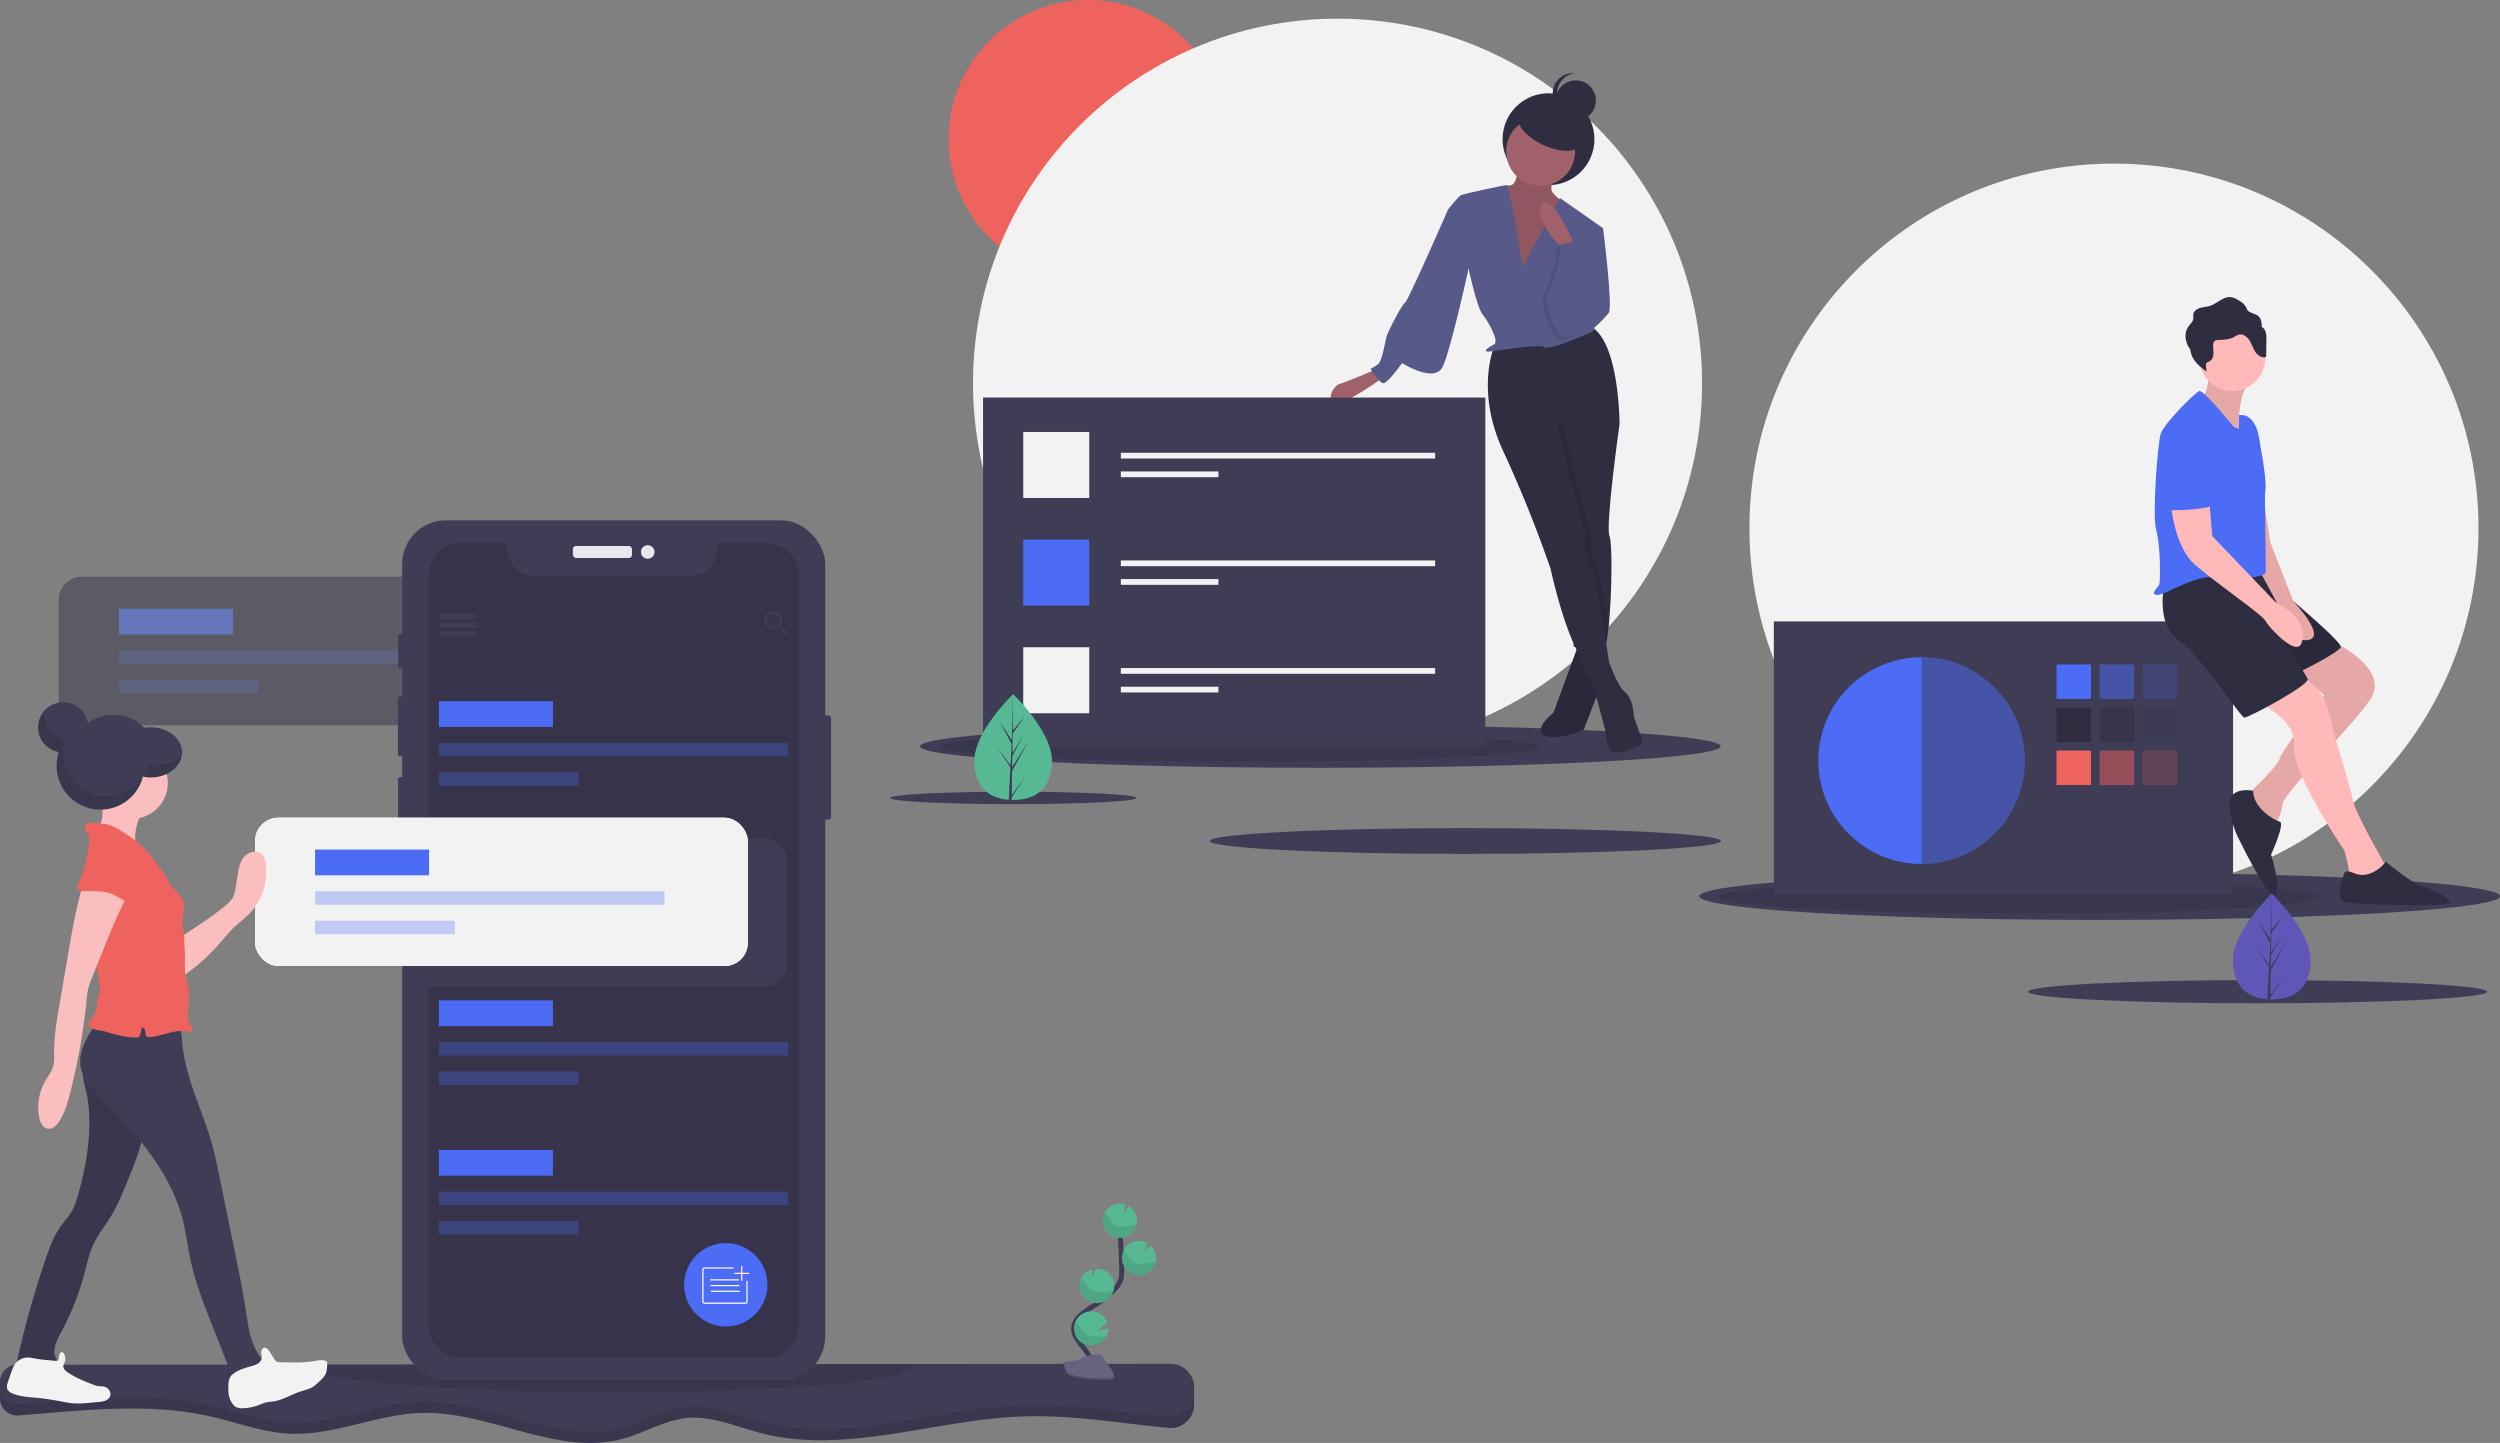 <svg xmlns="http://www.w3.org/2000/svg" width="2039.208" height="1176.975" viewBox="0 0 2039.208 1176.975">
  <rect x="0" y="0" width="2039.208" height="1176.975" fill="#808080" stroke="none"/>
  <g id="Groupe_4" data-name="Groupe 4" transform="translate(-117 -246.027)">
    <g id="Groupe_3" data-name="Groupe 3" transform="translate(58 369)">
      <g id="undraw_creative_team_r90h" transform="translate(785 -122.973)">
        <circle id="Ellipse_1" data-name="Ellipse 1" cx="297.337" cy="297.337" r="297.337" transform="translate(700.974 133.45)" fill="#f2f2f2"/>
        <path id="Tracé_190" data-name="Tracé 190" d="M113.55,0A113.55,113.55,0,1,1,0,113.55,113.55,113.55,0,0,1,113.55,0Z" transform="translate(47.768 0)" fill="#ee635d"/>
        <circle id="Ellipse_3" data-name="Ellipse 3" cx="297.337" cy="297.337" r="297.337" transform="translate(67.669 15.218)" fill="#f2f2f2"/>
        <ellipse id="Ellipse_4" data-name="Ellipse 4" cx="326.603" cy="17.559" rx="326.603" ry="17.559" transform="translate(24.356 591.163)" fill="#3f3d56"/>
        <ellipse id="Ellipse_5" data-name="Ellipse 5" cx="244.66" cy="12.11" rx="244.66" ry="12.11" transform="translate(40.745 597.218)" opacity="0.1"/>
        <ellipse id="Ellipse_6" data-name="Ellipse 6" cx="326.603" cy="19.315" rx="326.603" ry="19.315" transform="translate(660.002 711.737)" fill="#3f3d56"/>
        <ellipse id="Ellipse_7" data-name="Ellipse 7" cx="244.66" cy="13.321" rx="244.66" ry="13.321" transform="translate(676.391 718.397)" opacity="0.1"/>
        <ellipse id="Ellipse_8" data-name="Ellipse 8" cx="208.421" cy="10.536" rx="208.421" ry="10.536" transform="translate(260.884 675.448)" fill="#3f3d56"/>
        <ellipse id="Ellipse_9" data-name="Ellipse 9" cx="100.56" cy="5.083" rx="100.56" ry="5.083" transform="translate(0 645.781)" fill="#3f3d56"/>
        <ellipse id="Ellipse_10" data-name="Ellipse 10" cx="187.158" cy="9.461" rx="187.158" ry="9.461" transform="translate(928.357 799.438)" fill="#3f3d56"/>
        <rect id="Rectangle_1" data-name="Rectangle 1" width="374.598" height="222.418" transform="translate(720.875 506.878)" fill="#3f3d56"/>
        <circle id="Ellipse_11" data-name="Ellipse 11" cx="84.285" cy="84.285" r="84.285" transform="translate(757.164 536.144)" fill="#4c6cf6"/>
        <rect id="Rectangle_2" data-name="Rectangle 2" width="28.095" height="28.095" transform="translate(951.487 541.997)" fill="#4c6cf6"/>
        <rect id="Rectangle_3" data-name="Rectangle 3" width="28.095" height="28.095" transform="translate(986.605 541.997)" fill="#4c6cf6" opacity="0.5"/>
        <rect id="Rectangle_4" data-name="Rectangle 4" width="28.095" height="28.095" transform="translate(1021.724 541.997)" fill="#4c6cf6" opacity="0.2"/>
        <rect id="Rectangle_5" data-name="Rectangle 5" width="28.095" height="28.095" transform="translate(951.487 577.116)" fill="#2f2e41"/>
        <rect id="Rectangle_6" data-name="Rectangle 6" width="28.095" height="28.095" transform="translate(986.605 577.116)" fill="#2f2e41" opacity="0.5"/>
        <rect id="Rectangle_7" data-name="Rectangle 7" width="28.095" height="28.095" transform="translate(1021.724 577.116)" fill="#2f2e41" opacity="0.2"/>
        <rect id="Rectangle_8" data-name="Rectangle 8" width="28.095" height="28.095" transform="translate(951.487 612.234)" fill="#ee635d"/>
        <path id="Tracé_191" data-name="Tracé 191" d="M0,0H28.095V28.095H0Z" transform="translate(986.605 612.234)" fill="#ee635d" opacity="0.5"/>
        <path id="Tracé_192" data-name="Tracé 192" d="M0,0H28.095V28.095H0Z" transform="translate(1021.724 612.234)" fill="#ee635d" opacity="0.2"/>
        <path id="Tracé_1" data-name="Tracé 1" d="M757.9,558.459V727.028c46.549,0,86.626-37.736,86.626-84.285S804.452,558.459,757.9,558.459Z" transform="translate(83.545 -22.315)" fill="#3f3d56" opacity="0.5"/>
        <path id="Tracé_2" data-name="Tracé 2" d="M1053.494,546.959s49.166,22.242,31.607,48-70.237,74.92-71.408,85.455-8.194,19.9-8.194,19.9-23.412-24.583-21.071-26.924,25.754-24.583,26.924-30.436,36.289-51.507,36.289-51.507l-31.607-28.095Z" transform="translate(122.167 -24.277)" fill="#ffb9b9"/>
        <path id="Tracé_3" data-name="Tracé 3" d="M1053.494,546.959s49.166,22.242,31.607,48-70.237,74.92-71.408,85.455-8.194,19.9-8.194,19.9-23.412-24.583-21.071-26.924,25.754-24.583,26.924-30.436,36.289-51.507,36.289-51.507l-31.607-28.095Z" transform="translate(122.167 -24.277)" opacity="0.1"/>
        <path id="Tracé_4" data-name="Tracé 4" d="M990.4,591.518s33.948,14.047,31.607,36.289,40.972,85.455,40.972,85.455,4.682,15.218,3.512,19.9,30.436,3.512,30.436,3.512V726.14s-24.583-42.142-26.924-53.849-16.389-57.36-16.389-57.36-4.682-40.972-28.095-40.972A43.9,43.9,0,0,0,990.4,591.519Z" transform="translate(123.214 -19.671)" fill="#ffb9b9"/>
        <path id="Tracé_5" data-name="Tracé 5" d="M995.039,498.459s70.237,57.36,67.9,62.043-36.289,22.242-42.142,23.412-47.267-85.455-47.267-85.455Z" transform="translate(120.335 -32.552)" fill="#2f2e41"/>
        <path id="Tracé_6" data-name="Tracé 6" d="M995.039,498.459s70.237,57.36,67.9,62.043-36.289,22.242-42.142,23.412-47.267-85.455-47.267-85.455Z" transform="translate(120.335 -32.552)" opacity="0.1"/>
        <path id="Tracé_7" data-name="Tracé 7" d="M927.091,510.355s-7.024,31.607,11.706,44.484,50.337,63.213,53.849,63.213,53.849-26.924,51.507-31.607-28.095-45.654-28.095-45.654l-8.194-43.313S936.456,495.137,927.091,510.355Z" transform="translate(112.192 -32.742)" fill="#2f2e41"/>
        <path id="Tracé_8" data-name="Tracé 8" d="M991.9,420.459l10.536,67.9,18.73,48s28.095,29.265,11.706,31.607-25.754-31.607-25.754-31.607L991.9,508.256Z" transform="translate(123.47 -45.861)" fill="#ffb9b9"/>
        <path id="Tracé_9" data-name="Tracé 9" d="M991.9,420.459l10.536,67.9,18.73,48s28.095,29.265,11.706,31.607-25.754-31.607-25.754-31.607L991.9,508.256Z" transform="translate(123.47 -45.861)" opacity="0.1"/>
        <path id="Tracé_10" data-name="Tracé 10" d="M959.755,355.959s0,24.583-8.194,26.924,32.777,33.948,32.777,33.948-4.682-40.972,11.706-51.507Z" transform="translate(116.402 -56.866)" fill="#ffb9b9"/>
        <path id="Tracé_11" data-name="Tracé 11" d="M959.755,355.959s0,24.583-8.194,26.924,32.777,33.948,32.777,33.948-4.682-40.972,11.706-51.507Z" transform="translate(116.402 -56.866)" opacity="0.1"/>
        <circle id="Ellipse_12" data-name="Ellipse 12" cx="26.924" cy="26.924" r="26.924" transform="translate(1067.963 265.145)" fill="#ffb9b9"/>
        <path id="Tracé_12" data-name="Tracé 12" d="M984.895,402.229s-24.583-30.436-28.095-29.266-29.266,26.924-31.607,35.119-7.024,66.725-3.512,78.432,3.512,42.142,2.341,44.484-8.194,8.194-1.171,8.194,31.607-17.559,48-14.047,38.63-1.171,39.8-3.512-1.171-63.213,0-67.9-2.341-28.095-3.512-32.777-1.171-23.412-12.877-28.095l-4.992-.493-.28,11.579Z" transform="translate(111.163 -53.97)" fill="#4c6cf6"/>
        <path id="Tracé_13" data-name="Tracé 13" d="M931.4,449.959s2.341,36.289,19.9,51.507,55.019,40.972,57.36,45.654,24.583,29.266,29.266,18.73a17.516,17.516,0,0,0,.939-10.38,25.816,25.816,0,0,0-11.593-16.872l-10.417-6.7-51.507-53.849-2.341-28.095Z" transform="translate(113.148 -40.828)" fill="#ffb9b9"/>
        <path id="Tracé_14" data-name="Tracé 14" d="M991.739,651.533s-13.462-2.927-18.145,5.268,4.682,30.436,4.682,30.436,26.924,56.19,31.607,49.166-3.512-32.777-3.512-32.777,11.706-25.754,7.024-26.924S991.739,665.581,991.739,651.533Z" transform="translate(120.123 -6.522)" fill="#2f2e41"/>
        <path id="Tracé_15" data-name="Tracé 15" d="M1061.168,710.324s-7.024-3.512-8.194,0-8.194,21.071,0,23.412,88.967,4.682,86.626,0-15.218-10.536-23.412-12.877-29.266-19.9-29.266-19.9S1075.216,716.177,1061.168,710.324Z" transform="translate(133.222 1.998)" fill="#2f2e41"/>
        <path id="Tracé_16" data-name="Tracé 16" d="M1007.09,335.842a7.21,7.21,0,0,0-3.127-4.082,16.545,16.545,0,0,0-.66-5.387c-1.72-5.086-5.8-4.794-9.641-7.043-1.668-.976-1.565-1.838-2.434-3.44a12.768,12.768,0,0,0-4.919-5.02c-2.467-1.572-5.071-3.19-7.989-3.389-6.133-.418-10.835,5.35-16.7,7.2-2.584.816-5.36.85-7.957,1.621s-5.189,2.613-5.576,5.3c-.179,1.238.137,2.508-.045,3.746-.36,2.46-2.519,4.183-3.963,6.206-3.195,4.474-2.829,10.8-.274,15.663a22.015,22.015,0,0,0,1.842,2.883,17.735,17.735,0,0,0,1.945,6.586c2.555,4.868,6.951,8.506,11.544,11.528a27.259,27.259,0,0,1-.681-4.916,3.392,3.392,0,0,1,.209-1.629c.511-1.069,1.863-1.353,2.893-1.939,2.134-1.213,2.971-3.9,3.033-6.351s-.458-4.912-.2-7.353a4.019,4.019,0,0,1,1.376-2.956,4.752,4.752,0,0,1,2.593-.618c4.373-.178,8.942-.259,12.8-2.327a18.969,18.969,0,0,1,3.984-2.015c3.278-.855,6.628,1.443,8.517,4.255s2.831,6.158,4.574,9.063,4.754,5.5,8.124,5.151a1.349,1.349,0,0,0,1.006-.448,1.508,1.508,0,0,0,.185-.857l.188-12.882a19.473,19.473,0,0,0-.65-6.548Z" transform="translate(114.92 -65.141)" fill="#2f2e41"/>
        <path id="Tracé_17" data-name="Tracé 17" d="M943.194,398.959s25.754,11.706,24.583,36.289,7.024,26.924-12.877,29.266-24.583,0-25.754,2.341-8.194-53.848-3.512-59.7S943.194,398.959,943.194,398.959Z" transform="translate(111.892 -49.529)" fill="#4c6cf6"/>
        <circle id="Ellipse_13" data-name="Ellipse 13" cx="37.46" cy="37.46" r="37.46" transform="translate(499.627 76.09)" fill="#2f2e41"/>
        <path id="Tracé_18" data-name="Tracé 18" d="M523.989,547.959l-21.071,57.36s-17.559,14.047-7.024,18.73,31.607-4.682,31.607-4.682l16.389-42.142-2.341-29.266Z" transform="translate(38.267 -24.107)" fill="#2f2e41"/>
        <path id="Tracé_19" data-name="Tracé 19" d="M523.989,547.959l-21.071,57.36s-17.559,14.047-7.024,18.73,31.607-4.682,31.607-4.682l16.389-42.142-2.341-29.266Z" transform="translate(38.267 -24.107)" opacity="0.1"/>
        <path id="Tracé_20" data-name="Tracé 20" d="M522.062,257.459l17.559,2.341s8.194,64.384,4.682,69.067-21.071,23.412-28.095,18.73S522.062,257.459,522.062,257.459Z" transform="translate(41.95 -73.672)" fill="#575a89"/>
        <path id="Tracé_21" data-name="Tracé 21" d="M382.73,357.959s-24.583,10.536-29.266,11.706-11.706,12.877-3.512,15.218,39.8-21.071,39.8-21.071Z" transform="translate(13.297 -56.525)" fill="#a0616a"/>
        <path id="Tracé_22" data-name="Tracé 22" d="M526.4,569.111l12.877,48s1.171,17.559,7.024,18.73,23.412-5.853,23.412-8.194-7.024-21.071-7.024-21.071,0-14.047-7.024-19.9-13.352-25.461-13.352-25.461Z" transform="translate(44.047 -21.846)" fill="#2f2e41"/>
        <path id="Tracé_23" data-name="Tracé 23" d="M547.74,489.827c2.365,5.514,2.072,45.514-.515,72.134-1.253,12.935-3.044,22.71-5.338,23.857l-16.775-4.191-6.637-1.662L518.3,565.4l-.995-80.258L497.4,402.03V380.959l50.337,4.682,7.984,12.537.211.339S544.228,481.632,547.74,489.827Z" transform="translate(39.099 -52.6)" fill="#2f2e41"/>
        <path id="Tracé_24" data-name="Tracé 24" d="M537.2,515.58c2.505,3.758,6.684,26.257,10.021,46.38-1.253,12.935-3.044,22.71-5.338,23.857l-16.775-4.191c-.257-.538-.515-1.1-.784-1.662-2.142-4.5-4.156-9.459-6.029-14.563l-.995-80.258L497.4,402.03V380.959l50.337,4.682,7.984,12.537-46.614-3.172,10.536,45.654,12.877,48S532.522,508.557,537.2,515.58Z" transform="translate(39.099 -52.6)" opacity="0.1"/>
        <path id="Tracé_25" data-name="Tracé 25" d="M461.216,343.177s-16.389,36.289,7.024,86.626a1023.236,1023.236,0,0,1,38.63,95.991s8.194,38.63,19.9,63.213,9.365,25.754,9.365,25.754l18.73-10.536s-10.535-72.578-15.218-79.6-4.682-26.924-4.682-26.924l-12.877-48-10.536-45.654,51.507,3.512s0-66.725-23.412-79.6Z" transform="translate(31.973 -61.643)" fill="#2f2e41"/>
        <path id="Tracé_26" data-name="Tracé 26" d="M480.868,212.459s0,18.73-5.853,19.9-17.559,1.171-21.071,7.024S480.868,322.5,480.868,322.5l31.607-19.9,10.536-52.678s-15.218-9.365-15.218-14.047V214.8Z" transform="translate(31.636 -81.35)" fill="#a0616a"/>
        <path id="Tracé_27" data-name="Tracé 27" d="M480.868,212.459s0,18.73-5.853,19.9-17.559,1.171-21.071,7.024S480.868,322.5,480.868,322.5l31.607-19.9,10.536-52.678s-15.218-9.365-15.218-14.047V214.8Z" transform="translate(31.636 -81.35)" opacity="0.1"/>
        <circle id="Ellipse_14" data-name="Ellipse 14" cx="28.095" cy="28.095" r="28.095" transform="translate(502.554 95.406)" fill="#a0616a"/>
        <path id="Tracé_28" data-name="Tracé 28" d="M488.775,296.184S478.24,229.459,475.9,229.459s-35.119,7.024-37.46,8.194S427.9,249.36,427.9,249.36l16.389,46.825s7.024,32.777,11.706,38.63,14.047,22.242,9.365,24.583-9.365,5.853-4.682,5.853,43.313-7.024,45.654-3.512,40.972-12.877,40.972-14.047-4.682-56.19-4.682-56.19l11.706-26.924-35.119-24.583Z" transform="translate(27.241 -78.449)" fill="#575a89"/>
        <path id="Tracé_29" data-name="Tracé 29" d="M448.823,241.459l-11.706,5.853S404.339,322.232,402,323.4,387.951,346.815,386.78,351.5s-3.512,19.9-7.024,22.242a60.786,60.786,0,0,1-5.853,3.512s7.024,11.706,10.536,11.706,15.218-16.389,15.218-16.389,25.754,16.389,32.777,3.512,24.583-94.82,24.583-94.82Z" transform="translate(18.027 -76.402)" fill="#575a89"/>
        <path id="Tracé_30" data-name="Tracé 30" d="M520.563,277.134s-16.389-39.8-25.754-35.119,7.024,32.777,17.559,37.46Z" transform="translate(38.181 -76.372)" fill="#a0616a"/>
        <path id="Tracé_31" data-name="Tracé 31" d="M503.843,273.5l16.424-3.713,3.476,17.76s15.218,26.924,11.706,38.63-24.583,30.436-31.607,19.9-12.877-26.924-8.194-36.289S507.354,278.183,503.843,273.5Z" transform="translate(38.513 -71.568)" opacity="0.1"/>
        <path id="Tracé_32" data-name="Tracé 32" d="M506.843,271.5l16.424-3.713,3.476,17.76s15.218,26.924,11.706,38.63-24.583,30.436-31.607,19.9-12.877-26.924-8.194-36.289S510.354,276.183,506.843,271.5Z" transform="translate(39.024 -71.91)" fill="#575a89"/>
        <ellipse id="Ellipse_15" data-name="Ellipse 15" cx="13.462" cy="28.095" rx="13.462" ry="28.095" transform="translate(507.106 106.213) rotate(-64.899)" fill="#2f2e41"/>
        <circle id="Ellipse_16" data-name="Ellipse 16" cx="16.389" cy="16.389" r="16.389" transform="translate(542.94 65.555)" fill="#2f2e41"/>
        <path id="Tracé_33" data-name="Tracé 33" d="M504.419,167.848a16.388,16.388,0,0,1,14.63-16.292,16.389,16.389,0,1,0,0,32.583,16.388,16.388,0,0,1-14.633-16.292Z" transform="translate(39.692 -91.758)" fill="#2f2e41"/>
        <rect id="Rectangle_11" data-name="Rectangle 11" width="409.717" height="284.461" transform="translate(75.863 324.262)" fill="#3f3d56"/>
        <rect id="Rectangle_12" data-name="Rectangle 12" width="53.849" height="53.849" transform="translate(108.64 352.357)" fill="#f2f2f2"/>
        <rect id="Rectangle_13" data-name="Rectangle 13" width="53.849" height="53.849" transform="translate(108.64 440.153)" fill="#4c6cf6"/>
        <rect id="Rectangle_14" data-name="Rectangle 14" width="53.849" height="53.849" transform="translate(108.64 527.95)" fill="#f2f2f2"/>
        <rect id="Rectangle_15" data-name="Rectangle 15" width="256.366" height="4.682" transform="translate(188.243 369.331)" fill="#f2f2f2"/>
        <rect id="Rectangle_16" data-name="Rectangle 16" width="79.602" height="4.682" transform="translate(188.243 384.549)" fill="#f2f2f2"/>
        <rect id="Rectangle_17" data-name="Rectangle 17" width="256.366" height="4.682" transform="translate(188.243 457.127)" fill="#f2f2f2"/>
        <rect id="Rectangle_18" data-name="Rectangle 18" width="79.602" height="4.682" transform="translate(188.243 472.345)" fill="#f2f2f2"/>
        <rect id="Rectangle_19" data-name="Rectangle 19" width="256.366" height="4.682" transform="translate(188.243 544.924)" fill="#f2f2f2"/>
        <rect id="Rectangle_20" data-name="Rectangle 20" width="79.602" height="4.682" transform="translate(188.243 560.142)" fill="#f2f2f2"/>
        <path id="Tracé_34" data-name="Tracé 34" d="M1038.126,777.283c0,23.83-14.164,32.149-31.64,32.149-.4,0-.81-.006-1.211-.015-.81-.017-1.613-.055-2.405-.11-15.772-1.115-28.023-9.863-28.023-32.024,0-22.93,29.3-51.867,31.509-54.013l0,0c.084-.084.128-.125.128-.125S1038.126,753.456,1038.126,777.283Z" transform="translate(120.56 5.783)" fill="#5e57b8"/>
        <path id="Tracé_35" data-name="Tracé 35" d="M1002.743,805.786l11.573-16.168-11.6,17.944-.029,1.855c-.81-.017-1.613-.055-2.405-.111l1.246-23.838-.009-.186.02-.032.119-2.254-11.631-17.988,11.666,16.3.029.478.941-18.011-9.956-18.588,10.079,15.428.981-37.345,0-.128v.125l-.163,29.447,9.913-11.675-9.953,14.211-.262,16.127,9.257-15.478-9.3,17.851-.146,8.966,13.433-21.544-13.486,24.671Z" transform="translate(123.15 5.783)" fill="#3f3d56"/>
        <path id="Tracé_36" data-name="Tracé 36" d="M161.126,638.283c0,23.83-14.164,32.149-31.64,32.149-.4,0-.81-.006-1.211-.015-.81-.017-1.613-.055-2.405-.111-15.772-1.115-28.023-9.863-28.023-32.024,0-22.93,29.3-51.867,31.509-54.013l0,0c.084-.084.128-.125.128-.125S161.126,614.456,161.126,638.283Z" transform="translate(-29.073 -17.933)" fill="#57b894"/>
        <path id="Tracé_37" data-name="Tracé 37" d="M125.743,666.786l11.573-16.168-11.6,17.944-.029,1.855c-.81-.017-1.613-.055-2.405-.111l1.246-23.838-.009-.186.02-.032.119-2.254-11.631-17.988,11.666,16.3.029.478.941-18.011-9.956-18.588,10.079,15.428.981-37.344,0-.128v.125l-.163,29.447,9.913-11.675-9.953,14.211-.262,16.127L135.56,616.9l-9.3,17.851-.146,8.966,13.433-21.544-13.486,24.671Z" transform="translate(-26.483 -17.933)" fill="#3f3d56"/>
      </g>
      <g id="undraw_note_list_etto" transform="translate(59 249)">
        <path id="Tracé_72" data-name="Tracé 72" d="M1087,816.24v5a19.11,19.11,0,0,1-20.91,19c-39.15-3.72-78.12-10.64-117.4-9.43-72.42,2.21-145.44,31.83-215.54,13.53-19.77-5.16-39.32-14.13-59.66-12.2-18.25,1.73-34.49,12.05-52.17,16.89C567.55,863.79,512.8,826.49,457.06,828c-36.74,1-71.92,18.89-108.62,16.9-21.27-1.14-41.53-8.92-62.28-13.71-51.66-11.94-104.86-5.27-158.09-1.13A14,14,0,0,1,113,816.13v-4.28a14,14,0,0,1,14-14l940.92-.76A19.11,19.11,0,0,1,1087,816.24Z" transform="translate(-113 -47.49)" fill="#3f3d56"/>
        <path id="Tracé_73" data-name="Tracé 73" d="M1087,816.24v5a19.11,19.11,0,0,1-20.91,19c-39.15-3.72-78.12-10.64-117.4-9.43-72.42,2.21-145.44,31.83-215.54,13.53-19.77-5.16-39.32-14.13-59.66-12.2-18.25,1.73-34.49,12.05-52.17,16.89C567.55,863.79,512.8,826.49,457.06,828c-36.74,1-71.92,18.89-108.62,16.9-21.27-1.14-41.53-8.92-62.28-13.71-51.66-11.94-104.86-5.27-158.09-1.13A14,14,0,0,1,113,816.13v-4.28a14,14,0,0,1,14-14l940.92-.76A19.11,19.11,0,0,1,1087,816.24Z" transform="translate(-113 -47.49)" opacity="0.1"/>
        <path id="Tracé_74" data-name="Tracé 74" d="M1087,807.1v5a20.409,20.409,0,0,1-.11,2.08,19.11,19.11,0,0,1-20.8,17c-39.15-3.73-78.12-10.65-117.4-9.44-72.42,2.22-145.44,31.84-215.54,13.53-19.77-5.16-39.32-14.13-59.66-12.2-18.25,1.73-34.49,12.05-52.17,16.9-53.77,14.72-108.52-22.58-164.26-21.08-36.74,1-71.92,18.89-108.62,16.91-21.27-1.15-41.53-8.92-62.28-13.72-51.65-11.93-104.86-5.26-158.09-1.12a14,14,0,0,1-14.86-11.5A13.7,13.7,0,0,1,113,807v-4.28a14,14,0,0,1,14-14l235.83-.19,481.81-.4,223.28-.18A19.11,19.11,0,0,1,1087,807.1Z" transform="translate(-113 -47.49)" fill="#3f3d56"/>
        <path id="Tracé_75" data-name="Tracé 75" d="M856.59,791c0,2.21-4.36,4.33-12.4,6.32C812,805.27,721,811,613.59,811c-105.67,0-195.58-5.55-229-13.31-9-2.09-14-4.34-14-6.69,0-.82.6-1.63,1.78-2.43l481.81-.4C855.77,789.1,856.59,790,856.59,791Z" transform="translate(-113 -47.49)" opacity="0.1"/>
        <g id="Groupe_2" data-name="Groupe 2" opacity="0.5">
          <rect id="Rectangle_84" data-name="Rectangle 84" width="402" height="121" rx="19.03" transform="translate(48 98.51)" fill="#36334a"/>
          <rect id="Rectangle_85" data-name="Rectangle 85" width="93" height="21" transform="translate(97 124.51)" fill="#36334a"/>
          <rect id="Rectangle_86" data-name="Rectangle 86" width="285" height="11" transform="translate(97 158.51)" fill="#36334a"/>
          <rect id="Rectangle_87" data-name="Rectangle 87" width="114" height="11" transform="translate(97 182.51)" fill="#36334a"/>
          <rect id="Rectangle_88" data-name="Rectangle 88" width="402" height="121" rx="19.03" transform="translate(48 98.51)" fill="#36334a"/>
          <rect id="Rectangle_89" data-name="Rectangle 89" width="93" height="21" transform="translate(97 124.51)" fill="#4c6cf6"/>
          <rect id="Rectangle_90" data-name="Rectangle 90" width="285" height="11" transform="translate(97 158.51)" fill="#4c6cf6" opacity="0.3"/>
          <rect id="Rectangle_91" data-name="Rectangle 91" width="114" height="11" transform="translate(97 182.51)" fill="#4c6cf6" opacity="0.3"/>
        </g>
        <rect id="Rectangle_92" data-name="Rectangle 92" width="10.31" height="85.02" rx="2.29" transform="translate(667.58 211.54)" fill="#3f3d56"/>
        <rect id="Rectangle_93" data-name="Rectangle 93" width="5.79" height="27.99" rx="1.5" transform="translate(324.76 144.93)" fill="#3f3d56"/>
        <rect id="Rectangle_94" data-name="Rectangle 94" width="6.52" height="48.72" rx="1.69" transform="translate(324.55 196.17)" fill="#3f3d56"/>
        <rect id="Rectangle_95" data-name="Rectangle 95" width="6.21" height="49.14" rx="1.61" transform="translate(324.65 261.94)" fill="#3f3d56"/>
        <rect id="Rectangle_96" data-name="Rectangle 96" width="345.1" height="701.37" rx="35.69" transform="translate(328.04 52.43)" fill="#3f3d56"/>
        <rect id="Rectangle_97" data-name="Rectangle 97" width="48.19" height="9.79" rx="2.54" transform="translate(467.3 73.38)" fill="#e6e8ec"/>
        <circle id="Ellipse_59" data-name="Ellipse 59" cx="5.55" cy="5.55" r="5.55" transform="translate(522.78 72.72)" fill="#e6e8ec"/>
        <path id="Tracé_76" data-name="Tracé 76" d="M764.83,145.6v610A27.41,27.41,0,0,1,737.42,783H489.76a27.41,27.41,0,0,1-27.41-27.4v-610a27.41,27.41,0,0,1,27.41-27.41h37.06V123a22.58,22.58,0,0,0,22.57,22.57h126A22.57,22.57,0,0,0,697.91,123v-4.76h39.51a27.41,27.41,0,0,1,27.41,27.36Z" transform="translate(-113 -47.49)" fill="#36334a"/>
        <rect id="Rectangle_98" data-name="Rectangle 98" width="31" height="4" transform="translate(358 129)" fill="#3f3d56"/>
        <rect id="Rectangle_99" data-name="Rectangle 99" width="31" height="4" transform="translate(358 136)" fill="#3f3d56"/>
        <rect id="Rectangle_100" data-name="Rectangle 100" width="31" height="4" transform="translate(358 143)" fill="#3f3d56"/>
        <rect id="Rectangle_101" data-name="Rectangle 101" width="31" height="4" transform="translate(358 129)" fill="#3f3d56"/>
        <rect id="Rectangle_102" data-name="Rectangle 102" width="31" height="4" transform="translate(358 136)" fill="#3f3d56"/>
        <rect id="Rectangle_103" data-name="Rectangle 103" width="31" height="4" transform="translate(358 143)" fill="#3f3d56"/>
        <path id="Tracé_77" data-name="Tracé 77" d="M750.66,186.49h-.91l-.35-.29a7.61,7.61,0,0,0,1.78-4.89,7.44,7.44,0,1,0-7.4,7.48,7.73,7.73,0,0,0,4.88-1.78l.34.29v.92l5.74,5.75,1.72-1.72Zm-6.88,0a5.15,5.15,0,1,1,3.659-1.515,5.18,5.18,0,0,1-3.659,1.515Z" transform="translate(-113 -47.49)" fill="#3f3d56"/>
        <rect id="Rectangle_104" data-name="Rectangle 104" width="93" height="21" transform="translate(358 200)" fill="#4c6cf6"/>
        <rect id="Rectangle_105" data-name="Rectangle 105" width="285" height="11" transform="translate(358 234)" fill="#4c6cf6" opacity="0.3"/>
        <rect id="Rectangle_106" data-name="Rectangle 106" width="114" height="11" transform="translate(358 258)" fill="#4c6cf6" opacity="0.3"/>
        <rect id="Rectangle_107" data-name="Rectangle 107" width="93" height="21" transform="translate(358 444)" fill="#4c6cf6"/>
        <rect id="Rectangle_108" data-name="Rectangle 108" width="285" height="11" transform="translate(358 478)" fill="#4c6cf6" opacity="0.3"/>
        <rect id="Rectangle_109" data-name="Rectangle 109" width="114" height="11" transform="translate(358 502)" fill="#4c6cf6" opacity="0.3"/>
        <rect id="Rectangle_110" data-name="Rectangle 110" width="93" height="21" transform="translate(358 566)" fill="#4c6cf6"/>
        <rect id="Rectangle_111" data-name="Rectangle 111" width="285" height="11" transform="translate(358 600)" fill="#4c6cf6" opacity="0.3"/>
        <rect id="Rectangle_112" data-name="Rectangle 112" width="114" height="11" transform="translate(358 624)" fill="#4c6cf6" opacity="0.3"/>
        <circle id="Ellipse_60" data-name="Ellipse 60" cx="34" cy="34" r="34" transform="translate(558 642)" fill="#4c6cf6"/>
        <path id="Tracé_78" data-name="Tracé 78" d="M722.33,720.81v16.43a1.25,1.25,0,0,1-1.25,1.25h-33.5a1.25,1.25,0,0,1-1.25-1.25V711.07a1.25,1.25,0,0,1,1.25-1.25h23.31" transform="translate(-113 -47.49)" fill="none" stroke="#fff" stroke-linecap="round" stroke-miterlimit="10" stroke-width="1"/>
        <line id="Ligne_11" data-name="Ligne 11" x2="22.66" transform="translate(579.67 672)" fill="none" stroke="#fff" stroke-linecap="round" stroke-miterlimit="10" stroke-width="1"/>
        <line id="Ligne_12" data-name="Ligne 12" x2="22.67" transform="translate(580 676.67)" fill="none" stroke="#fff" stroke-linecap="round" stroke-miterlimit="10" stroke-width="1"/>
        <line id="Ligne_13" data-name="Ligne 13" x2="22.67" transform="translate(580.33 681.33)" fill="none" stroke="#fff" stroke-linecap="round" stroke-miterlimit="10" stroke-width="1"/>
        <line id="Ligne_14" data-name="Ligne 14" y2="11.33" transform="translate(605 661)" fill="none" stroke="#f0f" stroke-miterlimit="10" stroke-width="1"/>
        <line id="Ligne_15" data-name="Ligne 15" x1="11.34" transform="translate(599.33 666.67)" fill="none" stroke="#f0f" stroke-miterlimit="10" stroke-width="1"/>
        <line id="Ligne_16" data-name="Ligne 16" y2="11.33" transform="translate(605 661)" fill="none" stroke="#fff" stroke-linecap="round" stroke-miterlimit="10" stroke-width="1"/>
        <line id="Ligne_17" data-name="Ligne 17" x1="11.34" transform="translate(599.33 666.67)" fill="none" stroke="#fff" stroke-linecap="round" stroke-miterlimit="10" stroke-width="1"/>
        <path id="Tracé_79" data-name="Tracé 79" d="M1001.6,792.66c3-5.51-.4-12.27-4.29-17.18s-8.61-10-8.51-16.29c.15-9,9.7-14.31,17.33-19.09a83.994,83.994,0,0,0,15.56-12.51,22.8,22.8,0,0,0,4.78-6.4c1.58-3.52,1.54-7.52,1.44-11.37q-.51-19.26-1.91-38.49" transform="translate(-113 -47.49)" fill="none" stroke="#3f3d56" stroke-miterlimit="10" stroke-width="4"/>
        <path id="Tracé_80" data-name="Tracé 80" d="M1040.51,670.63a14,14,0,0,0-7-11.5l-3.14,6.22.1-7.53a14.217,14.217,0,0,0-4.63-.56,14,14,0,1,0,14.68,13.37Z" transform="translate(-113 -47.49)" fill="#57b894"/>
        <path id="Tracé_81" data-name="Tracé 81" d="M1015.48,765.62a14,14,0,1,1,.68-11.3l-8.77,7.13,9.65-2.23a14,14,0,0,1-1.56,6.4Z" transform="translate(-113 -47.49)" fill="#57b894"/>
        <path id="Tracé_82" data-name="Tracé 82" d="M1008.55,738.37a14,14,0,0,1-4.45-27.53l-.08,5.78,3.18-6.29h0a14,14,0,0,1,14.67,13.36,13.843,13.843,0,0,1-.6,4.79,14,14,0,0,1-12.72,9.89Z" transform="translate(-113 -47.49)" fill="#57b894"/>
        <path id="Tracé_83" data-name="Tracé 83" d="M1042.62,715.7a14,14,0,1,1,6.21-26.27l-2.48,6.8,5.1-4.9A14,14,0,0,1,1056,701a13.793,13.793,0,0,1-.35,3.87,14,14,0,0,1-13.03,10.83Z" transform="translate(-113 -47.49)" fill="#57b894"/>
        <path id="Tracé_84" data-name="Tracé 84" d="M1038.62,674.37c-3.24.35-6.39,1.36-9.64,1.56s-6.82-.57-8.88-3.1c-1.1-1.36-1.66-3.08-2.59-4.57a10,10,0,0,0-3.54-3.33,14,14,0,1,0,26.24,9.32Q1039.42,674.28,1038.62,674.37Z" transform="translate(-113 -47.49)" opacity="0.1"/>
        <path id="Tracé_85" data-name="Tracé 85" d="M1042.62,715.7a14,14,0,0,1-13.35-20,10.367,10.367,0,0,1,2.82,2.82c1,1.51,1.61,3.26,2.78,4.64,2.19,2.57,5.92,3.41,9.31,3.26s6.66-1.12,10-1.43c.47,0,.94-.07,1.42-.08a14,14,0,0,1-12.98,10.79Z" transform="translate(-113 -47.49)" opacity="0.1"/>
        <path id="Tracé_86" data-name="Tracé 86" d="M1008.55,738.37a14,14,0,0,1-13.46-19.76,11.48,11.48,0,0,1,3,2.85c1.09,1.54,1.77,3.32,3.05,4.74,2.37,2.63,6.35,3.56,9.93,3.48s6.83-.93,10.28-1.2a14,14,0,0,1-12.8,9.89Z" transform="translate(-113 -47.49)" opacity="0.1"/>
        <path id="Tracé_87" data-name="Tracé 87" d="M1015.48,765.62a14.017,14.017,0,1,1-25.59-11.45,13.843,13.843,0,0,1,3.08,2.75c1.34,1.62,2.22,3.47,3.76,5,2.87,2.82,7.5,4,11.63,4.09a59.978,59.978,0,0,0,7.12-.39Z" transform="translate(-113 -47.49)" opacity="0.1"/>
        <path id="Tracé_88" data-name="Tracé 88" d="M980.43,786.31s11.08-.34,14.42-2.72,17-5.21,17.86-1.4,16.65,19,4.15,19.06-29.06-1.94-32.4-4S980.43,786.31,980.43,786.31Z" transform="translate(-113 -47.49)" fill="#656380"/>
        <path id="Tracé_89" data-name="Tracé 89" d="M1017.08,799.93c-12.51.1-29.06-1.95-32.39-4-2.54-1.55-3.55-7.09-3.89-9.65h-.37s.7,8.94,4,11,19.89,4.07,32.4,4c3.61,0,4.85-1.31,4.78-3.21C1021.14,799.19,1019.77,799.9,1017.08,799.93Z" transform="translate(-113 -47.49)" opacity="0.2"/>
        <path id="Tracé_90" data-name="Tracé 90" d="M755,378.52v82.94a19,19,0,0,1-19,19H462.35v-121H736a19,19,0,0,1,19,19.06Z" transform="translate(-113 -47.49)" fill="#3f3d56"/>
        <rect id="Rectangle_113" data-name="Rectangle 113" width="402" height="121" rx="19.03" transform="translate(208 295)" fill="#f2f2f2"/>
        <rect id="Rectangle_114" data-name="Rectangle 114" width="402" height="121" rx="19.03" transform="translate(208 295)" fill="#f2f2f2"/>
        <rect id="Rectangle_115" data-name="Rectangle 115" width="93" height="21" transform="translate(257 321)" fill="#4c6cf6"/>
        <rect id="Rectangle_116" data-name="Rectangle 116" width="285" height="11" transform="translate(257 355)" fill="#4c6cf6" opacity="0.3"/>
        <rect id="Rectangle_117" data-name="Rectangle 117" width="114" height="11" transform="translate(257 379)" fill="#4c6cf6" opacity="0.3"/>
        <circle id="Ellipse_61" data-name="Ellipse 61" cx="35.75" cy="35.75" r="35.75" transform="translate(56.59 211.09)" fill="#3f3d56"/>
        <path id="Tracé_91" data-name="Tracé 91" d="M184.6,572.43c3.69,25.89-.81,52.29-7.82,77.48-1.31,4.69-2.72,9.42-5.17,13.63s-5.86,7.83-8.74,11.79c-6,8.26-9.52,18-12.81,27.64a779.659,779.659,0,0,0-22.82,81.32,5.57,5.57,0,0,0,0,3.47c.87,2,3.51,2.26,5.68,2.25l28.06-.15c1-1.92-.85-4-2-5.84-4-6.22-.16-14.3,3.37-20.81a223.738,223.738,0,0,0,19.78-50c1.92-7.33,3.48-14.82,6.6-21.73,3.77-8.38,9.68-15.59,14.48-23.43,5.58-9.11,9.65-19,13.69-28.93,5.64-13.78,11.33-27.73,13.55-42.45,2.09-13.82,1.06-27.9-.3-41.81a2.64,2.64,0,0,0-3.06-3l-37.65-1.94c-7.76-.4-9.6-2.1-8.42,5.52C181.84,561.13,183.78,566.67,184.6,572.43Z" transform="translate(-113 -47.49)" fill="#3f3d56"/>
        <path id="Tracé_92" data-name="Tracé 92" d="M184.6,572.43c3.69,25.89-.81,52.29-7.82,77.48-1.31,4.69-2.72,9.42-5.17,13.63s-5.86,7.83-8.74,11.79c-6,8.26-9.52,18-12.81,27.64a779.659,779.659,0,0,0-22.82,81.32,5.57,5.57,0,0,0,0,3.47c.87,2,3.51,2.26,5.68,2.25l28.06-.15c1-1.92-.85-4-2-5.84-4-6.22-.16-14.3,3.37-20.81a223.738,223.738,0,0,0,19.78-50c1.92-7.33,3.48-14.82,6.6-21.73,3.77-8.38,9.68-15.59,14.48-23.43,5.58-9.11,9.65-19,13.69-28.93,5.64-13.78,11.33-27.73,13.55-42.45,2.09-13.82,1.06-27.9-.3-41.81a2.64,2.64,0,0,0-3.06-3l-37.65-1.94c-7.76-.4-9.6-2.1-8.42,5.52C181.84,561.13,183.78,566.67,184.6,572.43Z" transform="translate(-113 -47.49)" opacity="0.1"/>
        <path id="Tracé_93" data-name="Tracé 93" d="M192,509.48c-7.65,11-15.67,23.66-13.13,36.83,1.93,10,9.55,17.75,16.74,25,28.74,28.86,57,60.92,66.78,100.47,2.52,10.22,3.74,20.71,5.91,31,3.94,18.7,11,36.58,18,54.35l18.72,47.38a28.36,28.36,0,0,0,27.1-18c-2.46-.19-5.67-2.57-7.11-4.57-8-11.07-9.64-25.31-11.69-38.81-2.27-14.92-5.3-29.72-8.34-44.51l-13.4-65.42c-1.55-7.55-3.1-15.11-5.12-22.54-7.82-28.83-22.64-56-24.93-85.81-.34-4.38-.55-9.19-3.52-12.44-3.12-3.43-8.24-4-12.87-4.27C226.41,506.9,210.25,505.07,192,509.48Z" transform="translate(-113 -47.49)" fill="#3f3d56"/>
        <path id="Tracé_94" data-name="Tracé 94" d="M141.47,783.62a29.86,29.86,0,0,0-6.22-.8,12.92,12.92,0,0,0-10.16,5.55,25.25,25.25,0,0,0-2.73,6l-2.71,7.78c-.8,2.28-1.58,4.91-.39,7A7.42,7.42,0,0,0,122.9,812c6.56,2.92,13.95,3.08,21.1,3.78,6.94.68,13.82,1.9,20.67,3.19,2.36.44,4.71.89,7.1,1.13,5.34.54,10.72,0,16.06-.48l5.51-.53a19.84,19.84,0,0,0,5.42-1,6.83,6.83,0,0,0,4-3.59c1.36-3.37-1.56-7.36-5.13-8-1.45-.29-2.95-.16-4.42-.35a20.882,20.882,0,0,1-4.84-1.45c-7.05-2.77-14.17-5.57-20.37-9.93-1.72-1.21-3.52-2.9-3.33-5a10.19,10.19,0,0,1,.89-2.59,9.46,9.46,0,0,0,.08-6.69c-.34-.92-1-1.89-1.93-2-2.64-.32-2.32,3.53-2.71,5-.53,2-1.49,2.18-3.37,2C152.23,784.91,146.83,784.64,141.47,783.62Z" transform="translate(-113 -47.49)" fill="#f2f2f2"/>
        <path id="Tracé_95" data-name="Tracé 95" d="M299.34,810.45a17.65,17.65,0,0,0,3.82,10.75,8.359,8.359,0,0,0,2.72,2.19,10.921,10.921,0,0,0,4.95.79,40.05,40.05,0,0,0,13.89-2.81,39.711,39.711,0,0,1,4.8-1.81,53.852,53.852,0,0,1,6.24-.9c8.27-1.19,15.53-6.07,23.52-8.54a49.452,49.452,0,0,0,7-2.3c3.16-1.49,5.72-4,8.23-6.43a19.891,19.891,0,0,0,3.78-4.52c1.47-2.74,1.56-6,1.62-9.1a2.589,2.589,0,0,0-.24-1.41,2.1,2.1,0,0,0-.9-.71c-2.43-1.2-5.31-.6-8-.13-9.72,1.73-19.67,1.41-29.54,1.09a4.29,4.29,0,0,1-4.54-2.59l-3.75-6c-1.07-1.72-2.77-3.69-4.71-3.1-1.55.47-2.18,2.37-2.12,4s.56,3.25.25,4.84a6.61,6.61,0,0,1-3.2,4.16,20.438,20.438,0,0,1-5,1.92c-5.52,1.56-11.94,3.33-16.21,7.39C298.86,800.15,299.15,806.6,299.34,810.45Z" transform="translate(-113 -47.49)" fill="#f2f2f2"/>
        <path id="Tracé_96" data-name="Tracé 96" d="M297.4,413.75a23.17,23.17,0,0,0,5.46-5.94,24.211,24.211,0,0,0,2.33-8.21l1.57-9.92c.87-5.47,1.89-11.26,5.54-15.43s10.92-5.66,14.63-1.54c1.62,1.79,2.26,4.25,2.66,6.64a48.34,48.34,0,0,1-11.82,40c-4.49,4.92-10,8.83-14.75,13.48-4.14,4-7.73,8.59-11.55,12.94A159.422,159.422,0,0,1,260,473.27c.14-7.44,1.09-15.42,0-22.81-.81-5.34-3-8.22,2.17-11.71C274.17,430.59,286.28,423.21,297.4,413.75Z" transform="translate(-113 -47.49)" fill="#fbbebe"/>
        <path id="Tracé_97" data-name="Tracé 97" d="M196.56,340.57c-.39,5.32-2.6,10.76-7,13.83q18.69,6.54,36.87,14.42c-2.34-2.25-3.05-5.7-3.16-8.94-.31-8.47,2.62-16.8,6.9-24.1a5.85,5.85,0,0,0,1.13-3.18c-.14-2.36-2.94-3.45-5.24-4a128.859,128.859,0,0,0-23.92-3.47c-3.45-.11-7.54-1.2-6.76,3.19C196.12,332.42,196.87,336.42,196.56,340.57Z" transform="translate(-113 -47.49)" fill="#fbbebe"/>
        <circle id="Ellipse_62" data-name="Ellipse 62" cx="29.23" cy="29.23" r="29.23" transform="translate(78.43 237.47)" fill="#fbbebe"/>
        <path id="Tracé_98" data-name="Tracé 98" d="M249.6,393.14a35.361,35.361,0,0,0-3.71-6.22c-5.3-7.61-10.74-15.21-17.54-21.51a109.19,109.19,0,0,0-16.65-12.23,37.789,37.789,0,0,0-10.42-5,40.766,40.766,0,0,0-6.69-.91l-7.59-.62a6.209,6.209,0,0,0-2,.06c-2.06.52-3,3.08-2.56,5.15s2,3.75,3.38,5.32c.34,15.49-6.55,30.77-7.48,46.24-1.63,27,14.88,52.21,16.2,79.28a8.55,8.55,0,0,1-.38,3.63c-.22.56-.55,1.07-.8,1.62-.78,1.7-.75,3.63-.89,5.5a27.94,27.94,0,0,1-8.23,17.62,12.23,12.23,0,0,0,4.64,3.54c3.19,1.39,7,1.51,10.39,2.48,8.84,2.58,17.9,5.18,27.09,4.63a23.9,23.9,0,0,0,2.09-7.87c1.3-.81,2.8.92,3,2.44s-.09,3.29,1,4.39,2.47.93,3.8.76c5.61-.71,11-2.6,16.5-3.87s11.38-1.88,16.73-.06c1.08-1.37.62-3.4-.26-4.9s-2.13-2.82-2.63-4.49a10.08,10.08,0,0,1-.32-2.95c0-8.55,1.76-17.19.09-25.58-.49-2.46-1.27-4.86-1.77-7.33-1-4.79-.85-9.73-.72-14.62s-.46-10.18-.56-15.14a48.291,48.291,0,0,0-.4-6.13c-.34-2.13-1-4.21-1.18-6.36-.54-5.46,1.66-10.88,1.33-16.36C262.51,405.33,252.84,400.81,249.6,393.14Z" transform="translate(-113 -47.49)" fill="#ee635d"/>
        <path id="Tracé_99" data-name="Tracé 99" d="M183.63,389.22c-7.08,18.78-10.54,38.7-14,58.48l-8,46.46c-2.27,13.13-4.55,26.34-4.46,39.66,0,3.74.24,7.55-.74,11.16-1.28,4.74-4.46,8.69-6.87,13a42.78,42.78,0,0,0-4.6,28.93c.82,4.15,3.06,8.86,7.27,9.34,3.46.38,6.45-2.37,8.47-5.21,4.64-6.51,6.94-14.37,9-22.11a500.113,500.113,0,0,0,13.87-77.09,75.06,75.06,0,0,1,1.39-9.8,69.543,69.543,0,0,1,3.38-9.76q4.59-11.38,9.19-22.76c7.07-17.53,14.18-35.14,23.89-51.36-9.6-2.76-19.59-6-29.19-8.73C189.46,388.61,186.49,389.1,183.63,389.22Z" transform="translate(-113 -47.49)" fill="#fbbebe"/>
        <path id="Tracé_100" data-name="Tracé 100" d="M200.27,403.46c-6.72-1.45-13.67-1-20.53-1.17a4.43,4.43,0,0,1-2.76-.72c-1.39-1.19-.8-3.42-.1-5.11l3.32-8a11.64,11.64,0,0,1,2.66-4.42c1.69-1.5,4.07-1.87,6.31-2.14,7.29-.84,14.79-1.12,21.86.85s13.72,6.45,16.88,13.08c1.32,2.76,1.93,6.24.18,8.75-2.6,3.73-8.43,7.9-12.78,5.86C210.1,408,206.11,404.73,200.27,403.46Z" transform="translate(-113 -47.49)" fill="#ee635d"/>
        <path id="Tracé_101" data-name="Tracé 101" d="M236,268.79a29.52,29.52,0,0,0-16.28,4.69,35.75,35.75,0,0,0-35.1-8.22A20.43,20.43,0,1,0,161,288.91,35.75,35.75,0,1,0,229.57,309a32,32,0,0,0,6.41.65c14.1,0,25.54-9.15,25.54-20.43S250.08,268.79,236,268.79Z" transform="translate(-113 -47.49)" fill="#3f3d56"/>
        <path id="Tracé_102" data-name="Tracé 102" d="M241.09,299.43a31.1,31.1,0,0,1-6.41-.65A35.569,35.569,0,0,1,230,309.07a32.108,32.108,0,0,0,6,.58c13.18,0,24-8,25.39-18.24C256.7,296.29,249.35,299.43,241.09,299.43Z" transform="translate(-113 -47.49)" opacity="0.1"/>
        <path id="Tracé_103" data-name="Tracé 103" d="M200.23,325a35.8,35.8,0,0,1-34.18-46.28,20.43,20.43,0,0,1-16.89-20.12,20.09,20.09,0,0,1,.33-3.66,20.43,20.43,0,0,0,11.46,34,35.75,35.75,0,1,0,68.29,21.18A35.68,35.68,0,0,1,200.23,325Z" transform="translate(-113 -47.49)" opacity="0.1"/>
      </g>
    </g>
  </g>
</svg>

